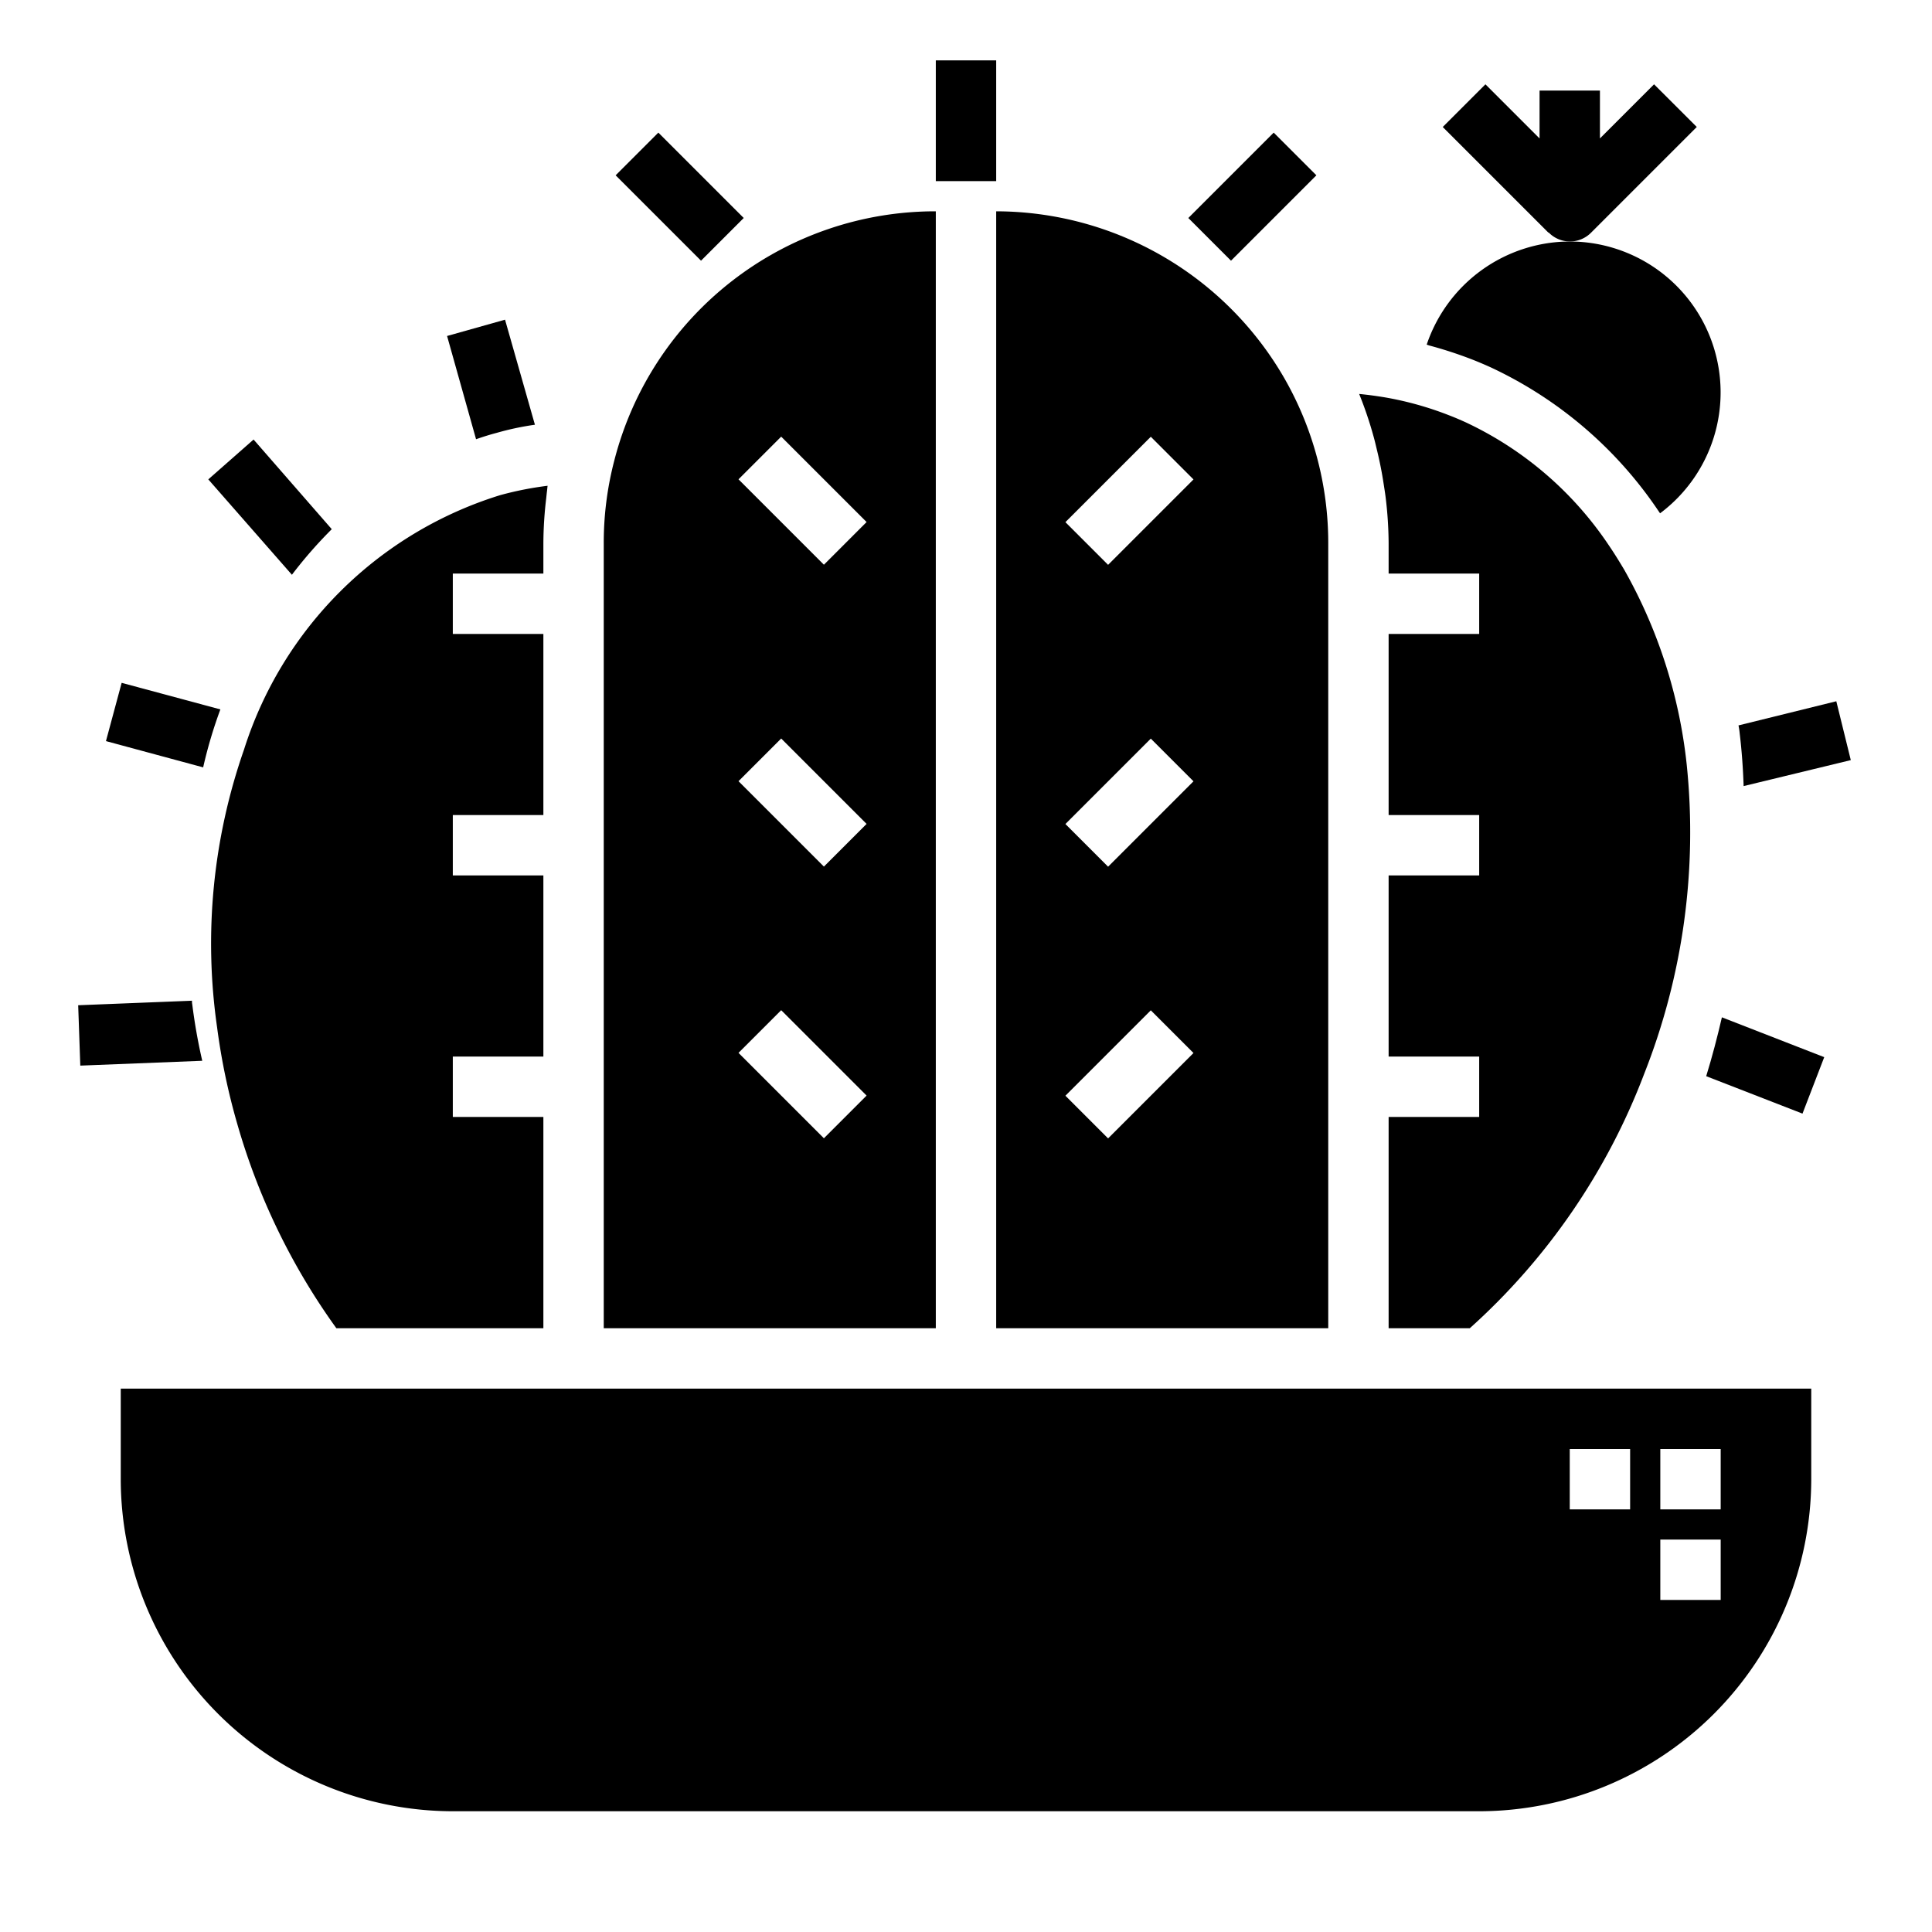 <svg xmlns="http://www.w3.org/2000/svg" viewBox="0 0 64 64" x="0px" y="0px"><g data-name="Cactus"><path d="M18,19V18a12.984,12.984,0,0,1,.094-1.494c.009-.081.016-.163.027-.244.007-.056.01-.114.019-.17a11.006,11.006,0,0,0-1.576.312,12.9,12.9,0,0,0-8.483,8.434,19.477,19.477,0,0,0-.89,9.19,21.533,21.533,0,0,0,.67,3.207A21.851,21.851,0,0,0,11.143,44H18V37H15V35h3V29H15V27h3V21H15V19Z"></path><path d="M31,7a10.975,10.975,0,0,0-10.651,8.257A10.776,10.776,0,0,0,20,18V44H31ZM27.293,37.707l-2.829-2.829,1.414-1.414,2.829,2.829Zm0-9-2.829-2.829,1.414-1.414,2.829,2.829Zm0-10-2.829-2.829,1.414-1.414,2.829,2.829Z"></path><path d="M60,46H4v3A11.013,11.013,0,0,0,15,60H49A11.013,11.013,0,0,0,60,49Zm-6,4H52V48h2Zm3,3H55V51h2Zm0-3H55V48h2Z"></path><path d="M45.024,13.05a12.8,12.8,0,0,1,.482,1.427c.04.142.072.286.107.429.09.369.164.74.221,1.116.023.149.048.3.066.445A13.037,13.037,0,0,1,46,18v1h3v2H46v6h3v2H46v6h3v2H46v7h2.688a21.633,21.633,0,0,0,5.779-8.431,21.782,21.782,0,0,0,1.409-10.227,16.684,16.684,0,0,0-2.069-6.465c-.168-.282-.336-.554-.514-.815a11.65,11.65,0,0,0-4.739-4.072c-.177-.08-.368-.163-.56-.236a10.9,10.9,0,0,0-2.1-.588C45.6,13.117,45.313,13.078,45.024,13.05Z"></path><path d="M52,8a5.019,5.019,0,0,0-4.739,3.417c.031.008.062.022.093.03a13.8,13.8,0,0,1,1.357.44c.224.086.452.183.669.281a13.658,13.658,0,0,1,5.566,4.769l.046.067A5,5,0,0,0,52,8Z"></path><path d="M42.535,12.511A11.038,11.038,0,0,0,33,7V44H44V18A10.964,10.964,0,0,0,42.535,12.511Zm-5.828,25.2-1.414-1.414,2.829-2.829,1.414,1.414Zm0-9-1.414-1.414,2.829-2.829,1.414,1.414Zm0-10-1.414-1.414,2.829-2.829,1.414,1.414Z"></path><path d="M61.31,25.18l-3.55.86c-.02-.58-.06-1.16-.13-1.74a2.512,2.512,0,0,0-.04-.27l3.24-.8Z"></path><path d="M60.43,35.02l-.72,1.87-3.19-1.24c.2-.65.37-1.3.52-1.95Z"></path><path d="M54.793,2.793,53,4.586V3H51V4.586L49.207,2.793,47.793,4.207l3.5,3.5L51.3,7.7a.985.985,0,0,0,1.408.006l3.5-3.5Z"></path><path d="M17.72,14.07a9.259,9.259,0,0,0-1.27.27c-.23.06-.45.13-.68.21l-.96-3.42,1.92-.54Z"></path><path d="M10.99,17.53a14.712,14.712,0,0,0-1.32,1.51L6.9,15.88l1.5-1.32Z"></path><path d="M7.3,23.5a15.2,15.2,0,0,0-.57,1.92l-3.22-.87.52-1.93Z"></path><path d="M6.7,35.14l-4.04.16-.07-2,3.77-.15a.57.57,0,0,0,.01.13A18.685,18.685,0,0,0,6.7,35.14Z"></path><rect x="21.515" y="4.515" width="2" height="4" transform="translate(1.988 17.828) rotate(-45)"></rect><rect x="39.486" y="5.515" width="4" height="2" transform="translate(7.544 31.243) rotate(-45)"></rect><rect x="31" y="2" width="2" height="4"></rect></g></svg>